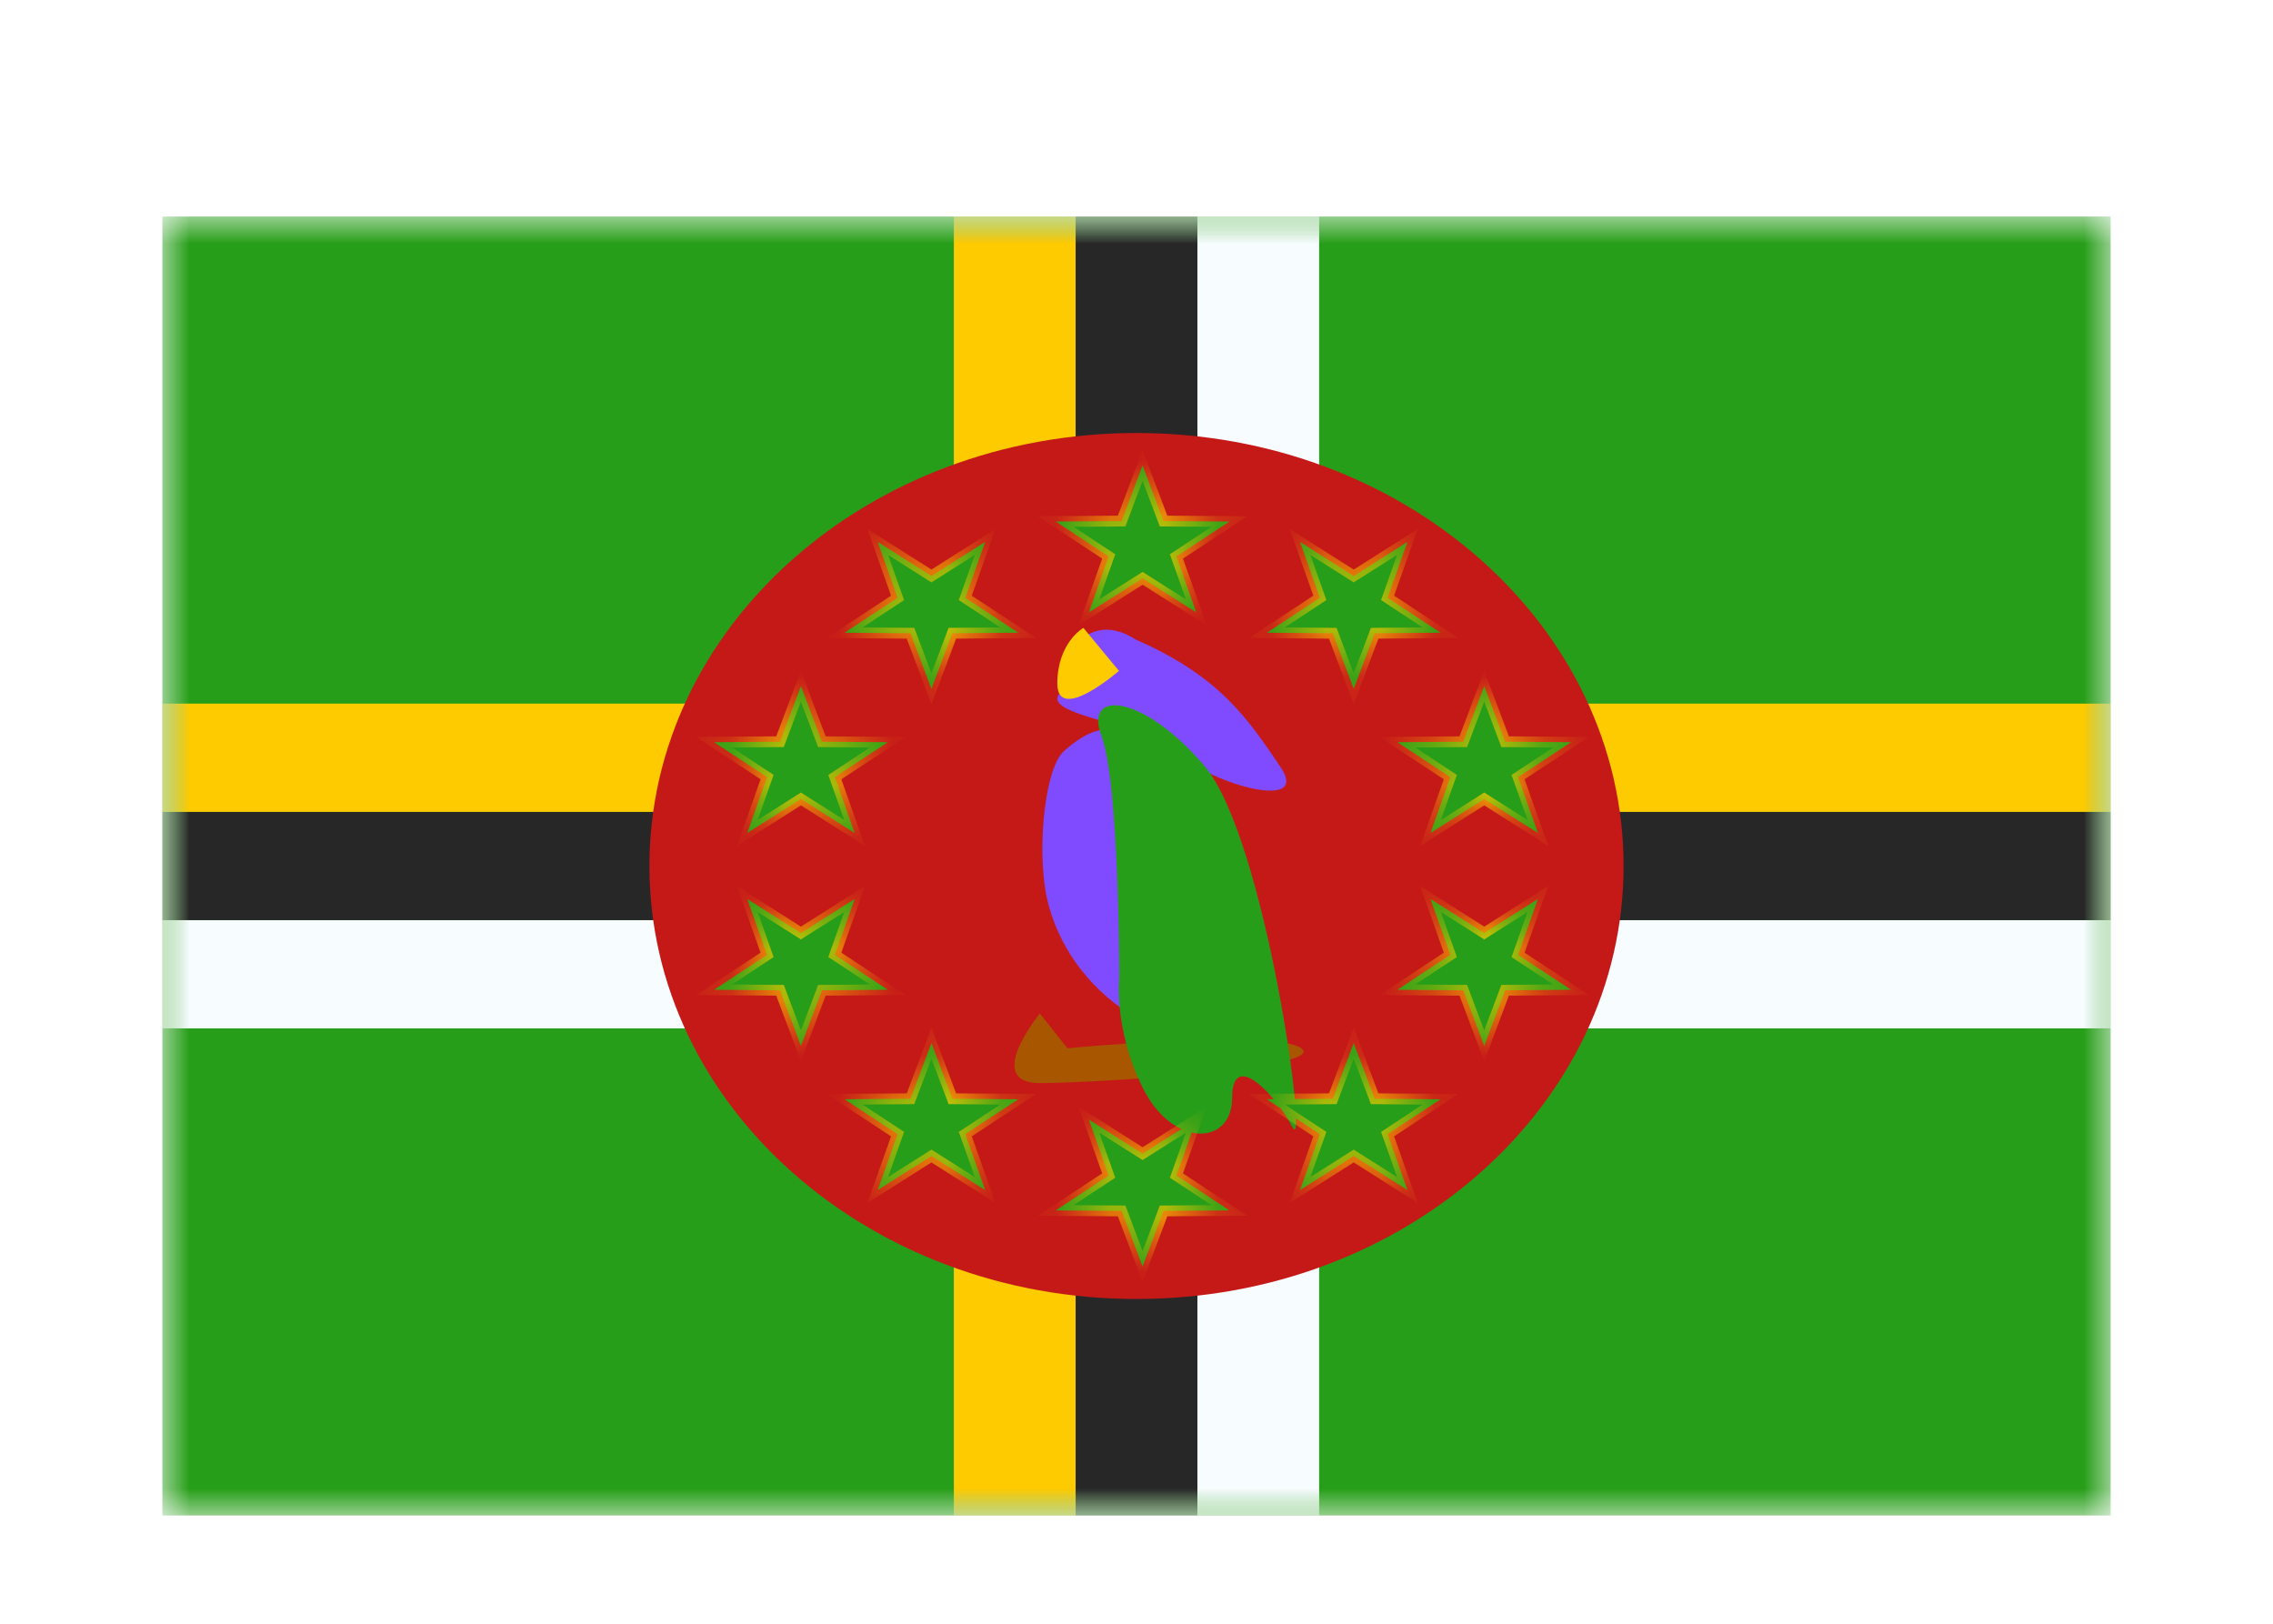<svg width="42" height="30" viewBox="0 0 42 30" fill="none" xmlns="http://www.w3.org/2000/svg">
<g filter="url(#filter0_dd_5_10404)">
<mask id="mask0_5_10404" style="mask-type:alpha" maskUnits="userSpaceOnUse" x="3" y="2" width="36" height="24">
<rect x="3" y="2" width="36" height="24" fill="white"/>
</mask>
<g mask="url(#mask0_5_10404)">
<path fill-rule="evenodd" clip-rule="evenodd" d="M3 2V26H39V2H3Z" fill="#279E19"/>
<mask id="mask1_5_10404" style="mask-type:alpha" maskUnits="userSpaceOnUse" x="3" y="2" width="36" height="24">
<path fill-rule="evenodd" clip-rule="evenodd" d="M3 2V26H39V2H3Z" fill="white"/>
</mask>
<g mask="url(#mask1_5_10404)">
<path fill-rule="evenodd" clip-rule="evenodd" d="M22.125 2H24.375V15H39V17H24.375V26H22.125V17H3V15H22.125V2Z" fill="#F7FCFF"/>
<path fill-rule="evenodd" clip-rule="evenodd" d="M19.875 2H22.125V13H39V15H22.125V26H19.875V15H3V13H19.875V2Z" fill="#272727"/>
<path fill-rule="evenodd" clip-rule="evenodd" d="M17.625 2H19.875V11H39V13H19.875V26H17.625V13H3V11H17.625V2Z" fill="#FECA00"/>
<path fill-rule="evenodd" clip-rule="evenodd" d="M21 22C25.971 22 30 18.418 30 14C30 9.582 25.971 6 21 6C16.029 6 12 9.582 12 14C12 18.418 16.029 22 21 22Z" fill="#C51918"/>
<path fill-rule="evenodd" clip-rule="evenodd" d="M19.567 10.413C19.567 10.413 19.994 9.18 20.987 9.817C22.544 10.499 23.058 11.282 23.659 12.169C24.26 13.056 22.185 12.406 21.798 11.907C21.411 11.408 19.263 11.246 19.567 10.829C19.87 10.413 19.567 10.413 19.567 10.413Z" fill="#804BFF"/>
<path fill-rule="evenodd" clip-rule="evenodd" d="M19.215 16.726C19.215 16.726 18.157 18.011 19.215 18.011C20.272 18.011 24.558 17.734 24.044 17.368C23.53 17.002 19.723 17.368 19.723 17.368L19.215 16.726Z" fill="#A95601"/>
<path fill-rule="evenodd" clip-rule="evenodd" d="M20.795 16.685C20.73 16.62 19.765 16.057 19.389 14.769C19.129 13.878 19.289 12.212 19.655 11.882C20.55 11.075 21.075 11.549 21.075 12.76C21.075 13.971 21.129 16.984 20.795 16.685Z" fill="#804BFF"/>
<path fill-rule="evenodd" clip-rule="evenodd" d="M20.682 16.055C20.682 16.055 20.571 16.999 21.117 18.101C21.663 19.204 22.767 19.183 22.767 18.28C22.767 17.378 23.572 18.225 23.882 18.827C24.191 19.429 23.39 13.479 22.253 12.148C21.117 10.817 20.02 10.732 20.351 11.592C20.682 12.452 20.682 16.055 20.682 16.055Z" fill="#279E19"/>
<path fill-rule="evenodd" clip-rule="evenodd" d="M20.018 9.6C20.018 9.6 19.537 9.874 19.537 10.629C19.537 11.384 20.676 10.395 20.676 10.395L20.018 9.6Z" fill="#FECA00"/>
<mask id="path-14-inside-1_5_10404" fill="white">
<path fill-rule="evenodd" clip-rule="evenodd" d="M20.12 9.314L21.112 8.685L22.104 9.314L21.738 8.281L22.717 7.636L21.499 7.627L21.112 6.6L20.726 7.627L19.508 7.636L20.486 8.281L20.12 9.314ZM23.409 9.69L24.627 9.7L25.014 10.727L25.401 9.7L26.619 9.69L25.64 9.046L26.006 8.013L25.014 8.642L24.022 8.013L24.388 9.046L23.409 9.69ZM26.799 12.358L25.82 11.713L27.038 11.704L27.425 10.677L27.812 11.704L29.03 11.713L28.051 12.358L28.417 13.39L27.425 12.762L26.433 13.39L26.799 12.358ZM26.433 14.61L26.799 15.642L25.82 16.287L27.038 16.297L27.425 17.323L27.812 16.297L29.03 16.287L28.051 15.642L28.417 14.61L27.425 15.238L26.433 14.61ZM24.627 18.3L25.014 17.273L25.401 18.3L26.619 18.31L25.64 18.954L26.006 19.987L25.014 19.358L24.022 19.987L24.388 18.954L23.409 18.31L24.627 18.3ZM22.104 18.686L21.112 19.315L20.12 18.686L20.486 19.719L19.508 20.363L20.726 20.373L21.112 21.4L21.499 20.373L22.717 20.363L21.738 19.719L22.104 18.686ZM17.598 18.3L18.816 18.31L17.837 18.954L18.203 19.987L17.211 19.358L16.219 19.987L16.585 18.954L15.606 18.31L16.824 18.3L17.211 17.273L17.598 18.3ZM16.405 16.287L15.426 15.642L15.792 14.61L14.8 15.238L13.808 14.61L14.174 15.642L13.195 16.287L14.413 16.297L14.8 17.323L15.187 16.297L16.405 16.287ZM15.426 12.358L15.792 13.39L14.8 12.762L13.808 13.39L14.174 12.358L13.195 11.713L14.413 11.704L14.8 10.677L15.187 11.704L16.405 11.713L15.426 12.358ZM17.211 10.727L17.598 9.7L18.816 9.69L17.837 9.046L18.203 8.013L17.211 8.642L16.219 8.013L16.585 9.046L15.606 9.69L16.824 9.7L17.211 10.727Z"/>
</mask>
<path fill-rule="evenodd" clip-rule="evenodd" d="M20.12 9.314L21.112 8.685L22.104 9.314L21.738 8.281L22.717 7.636L21.499 7.627L21.112 6.6L20.726 7.627L19.508 7.636L20.486 8.281L20.12 9.314ZM23.409 9.69L24.627 9.7L25.014 10.727L25.401 9.7L26.619 9.69L25.64 9.046L26.006 8.013L25.014 8.642L24.022 8.013L24.388 9.046L23.409 9.69ZM26.799 12.358L25.82 11.713L27.038 11.704L27.425 10.677L27.812 11.704L29.03 11.713L28.051 12.358L28.417 13.39L27.425 12.762L26.433 13.39L26.799 12.358ZM26.433 14.61L26.799 15.642L25.82 16.287L27.038 16.297L27.425 17.323L27.812 16.297L29.03 16.287L28.051 15.642L28.417 14.61L27.425 15.238L26.433 14.61ZM24.627 18.3L25.014 17.273L25.401 18.3L26.619 18.31L25.64 18.954L26.006 19.987L25.014 19.358L24.022 19.987L24.388 18.954L23.409 18.31L24.627 18.3ZM22.104 18.686L21.112 19.315L20.12 18.686L20.486 19.719L19.508 20.363L20.726 20.373L21.112 21.4L21.499 20.373L22.717 20.363L21.738 19.719L22.104 18.686ZM17.598 18.3L18.816 18.31L17.837 18.954L18.203 19.987L17.211 19.358L16.219 19.987L16.585 18.954L15.606 18.31L16.824 18.3L17.211 17.273L17.598 18.3ZM16.405 16.287L15.426 15.642L15.792 14.61L14.8 15.238L13.808 14.61L14.174 15.642L13.195 16.287L14.413 16.297L14.8 17.323L15.187 16.297L16.405 16.287ZM15.426 12.358L15.792 13.39L14.8 12.762L13.808 13.39L14.174 12.358L13.195 11.713L14.413 11.704L14.8 10.677L15.187 11.704L16.405 11.713L15.426 12.358ZM17.211 10.727L17.598 9.7L18.816 9.69L17.837 9.046L18.203 8.013L17.211 8.642L16.219 8.013L16.585 9.046L15.606 9.69L16.824 9.7L17.211 10.727Z" fill="#279E19"/>
<path d="M21.112 8.685L21.166 8.601L21.112 8.567L21.059 8.601L21.112 8.685ZM20.12 9.314L20.026 9.28L19.93 9.553L20.174 9.398L20.12 9.314ZM22.104 9.314L22.051 9.398L22.295 9.553L22.199 9.28L22.104 9.314ZM21.738 8.281L21.683 8.197L21.618 8.24L21.644 8.314L21.738 8.281ZM22.717 7.636L22.772 7.72L23.047 7.539L22.718 7.536L22.717 7.636ZM21.499 7.627L21.406 7.662L21.43 7.726L21.498 7.727L21.499 7.627ZM21.112 6.6L21.206 6.565L21.112 6.316L21.019 6.565L21.112 6.6ZM20.726 7.627L20.726 7.727L20.795 7.726L20.819 7.662L20.726 7.627ZM19.508 7.636L19.507 7.536L19.178 7.539L19.453 7.72L19.508 7.636ZM20.486 8.281L20.581 8.314L20.607 8.24L20.541 8.197L20.486 8.281ZM24.627 9.7L24.721 9.665L24.696 9.601L24.628 9.6L24.627 9.7ZM23.409 9.69L23.354 9.607L23.079 9.788L23.408 9.79L23.409 9.69ZM25.014 10.727L24.92 10.762L25.014 11.01L25.107 10.762L25.014 10.727ZM25.401 9.7L25.4 9.6L25.331 9.601L25.307 9.665L25.401 9.7ZM26.619 9.69L26.619 9.79L26.949 9.788L26.674 9.607L26.619 9.69ZM25.64 9.046L25.546 9.013L25.519 9.086L25.585 9.13L25.64 9.046ZM26.006 8.013L26.1 8.047L26.197 7.774L25.952 7.929L26.006 8.013ZM25.014 8.642L24.96 8.726L25.014 8.76L25.067 8.726L25.014 8.642ZM24.022 8.013L24.075 7.929L23.831 7.774L23.928 8.047L24.022 8.013ZM24.388 9.046L24.443 9.13L24.508 9.086L24.482 9.013L24.388 9.046ZM25.82 11.713L25.819 11.613L25.49 11.616L25.765 11.797L25.82 11.713ZM26.799 12.358L26.893 12.391L26.92 12.317L26.854 12.274L26.799 12.358ZM27.038 11.704L27.039 11.803L27.108 11.803L27.132 11.739L27.038 11.704ZM27.425 10.677L27.519 10.642L27.425 10.393L27.331 10.642L27.425 10.677ZM27.812 11.704L27.718 11.739L27.742 11.803L27.811 11.803L27.812 11.704ZM29.03 11.713L29.085 11.797L29.36 11.616L29.031 11.613L29.03 11.713ZM28.051 12.358L27.996 12.274L27.93 12.317L27.957 12.391L28.051 12.358ZM28.417 13.39L28.363 13.475L28.608 13.63L28.511 13.357L28.417 13.39ZM27.425 12.762L27.479 12.677L27.425 12.643L27.372 12.677L27.425 12.762ZM26.433 13.39L26.339 13.357L26.242 13.63L26.487 13.475L26.433 13.39ZM26.799 15.642L26.854 15.726L26.919 15.683L26.893 15.609L26.799 15.642ZM26.433 14.61L26.487 14.525L26.242 14.37L26.339 14.643L26.433 14.61ZM25.82 16.287L25.765 16.203L25.49 16.384L25.819 16.387L25.82 16.287ZM27.038 16.297L27.132 16.261L27.108 16.197L27.039 16.197L27.038 16.297ZM27.425 17.323L27.331 17.358L27.425 17.607L27.519 17.358L27.425 17.323ZM27.812 16.297L27.811 16.197L27.742 16.197L27.718 16.261L27.812 16.297ZM29.03 16.287L29.031 16.387L29.36 16.384L29.085 16.203L29.03 16.287ZM28.051 15.642L27.957 15.609L27.93 15.683L27.996 15.726L28.051 15.642ZM28.417 14.61L28.511 14.643L28.608 14.37L28.363 14.525L28.417 14.61ZM27.425 15.238L27.372 15.323L27.425 15.357L27.479 15.323L27.425 15.238ZM25.014 17.273L25.107 17.238L25.014 16.99L24.92 17.238L25.014 17.273ZM24.627 18.3L24.628 18.4L24.696 18.399L24.721 18.335L24.627 18.3ZM25.401 18.3L25.307 18.335L25.331 18.399L25.4 18.4L25.401 18.3ZM26.619 18.31L26.674 18.393L26.949 18.212L26.619 18.21L26.619 18.31ZM25.64 18.954L25.585 18.87L25.519 18.913L25.546 18.987L25.64 18.954ZM26.006 19.987L25.952 20.071L26.197 20.226L26.1 19.953L26.006 19.987ZM25.014 19.358L25.067 19.274L25.014 19.24L24.96 19.274L25.014 19.358ZM24.022 19.987L23.928 19.953L23.831 20.226L24.076 20.071L24.022 19.987ZM24.388 18.954L24.482 18.987L24.508 18.913L24.443 18.87L24.388 18.954ZM23.409 18.31L23.408 18.21L23.079 18.212L23.354 18.393L23.409 18.31ZM21.112 19.315L21.059 19.399L21.112 19.433L21.166 19.399L21.112 19.315ZM22.104 18.686L22.199 18.72L22.295 18.447L22.051 18.602L22.104 18.686ZM20.12 18.686L20.174 18.602L19.93 18.447L20.026 18.72L20.12 18.686ZM20.486 19.719L20.541 19.803L20.607 19.76L20.581 19.686L20.486 19.719ZM19.508 20.363L19.453 20.28L19.178 20.461L19.507 20.463L19.508 20.363ZM20.726 20.373L20.819 20.338L20.795 20.274L20.726 20.273L20.726 20.373ZM21.112 21.4L21.019 21.435L21.112 21.684L21.206 21.435L21.112 21.4ZM21.499 20.373L21.498 20.273L21.43 20.274L21.406 20.338L21.499 20.373ZM22.717 20.363L22.718 20.463L23.047 20.461L22.772 20.28L22.717 20.363ZM21.738 19.719L21.644 19.686L21.618 19.76L21.683 19.803L21.738 19.719ZM18.816 18.31L18.871 18.393L19.146 18.212L18.817 18.21L18.816 18.31ZM17.598 18.3L17.504 18.335L17.528 18.399L17.597 18.4L17.598 18.3ZM17.837 18.954L17.782 18.87L17.716 18.913L17.743 18.987L17.837 18.954ZM18.203 19.987L18.149 20.071L18.394 20.226L18.297 19.953L18.203 19.987ZM17.211 19.358L17.265 19.274L17.211 19.24L17.157 19.274L17.211 19.358ZM16.219 19.987L16.125 19.953L16.028 20.226L16.273 20.071L16.219 19.987ZM16.585 18.954L16.679 18.987L16.706 18.913L16.64 18.87L16.585 18.954ZM15.606 18.31L15.605 18.21L15.276 18.212L15.551 18.393L15.606 18.31ZM16.824 18.3L16.825 18.4L16.893 18.399L16.918 18.335L16.824 18.3ZM17.211 17.273L17.305 17.238L17.211 16.99L17.117 17.238L17.211 17.273ZM15.426 15.642L15.331 15.609L15.305 15.683L15.371 15.726L15.426 15.642ZM16.405 16.287L16.405 16.387L16.735 16.384L16.46 16.203L16.405 16.287ZM15.792 14.61L15.886 14.643L15.982 14.37L15.738 14.525L15.792 14.61ZM14.8 15.238L14.746 15.323L14.8 15.357L14.853 15.323L14.8 15.238ZM13.808 14.61L13.861 14.525L13.617 14.37L13.714 14.643L13.808 14.61ZM14.174 15.642L14.229 15.726L14.294 15.683L14.268 15.609L14.174 15.642ZM13.195 16.287L13.14 16.203L12.865 16.384L13.194 16.387L13.195 16.287ZM14.413 16.297L14.507 16.261L14.482 16.197L14.414 16.197L14.413 16.297ZM14.8 17.323L14.706 17.358L14.8 17.607L14.893 17.358L14.8 17.323ZM15.187 16.297L15.186 16.197L15.117 16.197L15.093 16.261L15.187 16.297ZM15.792 13.39L15.738 13.475L15.983 13.63L15.886 13.357L15.792 13.39ZM15.426 12.358L15.371 12.274L15.305 12.317L15.331 12.391L15.426 12.358ZM14.8 12.762L14.853 12.677L14.8 12.643L14.746 12.677L14.8 12.762ZM13.808 13.39L13.714 13.357L13.617 13.63L13.861 13.475L13.808 13.39ZM14.174 12.358L14.268 12.391L14.294 12.317L14.229 12.274L14.174 12.358ZM13.195 11.713L13.194 11.613L12.865 11.616L13.14 11.797L13.195 11.713ZM14.413 11.704L14.414 11.803L14.482 11.803L14.507 11.739L14.413 11.704ZM14.8 10.677L14.893 10.642L14.8 10.393L14.706 10.642L14.8 10.677ZM15.187 11.704L15.093 11.739L15.117 11.803L15.186 11.803L15.187 11.704ZM16.405 11.713L16.46 11.797L16.735 11.616L16.405 11.613L16.405 11.713ZM17.598 9.7L17.597 9.6L17.528 9.601L17.504 9.665L17.598 9.7ZM17.211 10.727L17.117 10.762L17.211 11.01L17.305 10.762L17.211 10.727ZM18.816 9.69L18.817 9.79L19.146 9.788L18.871 9.607L18.816 9.69ZM17.837 9.046L17.743 9.013L17.716 9.086L17.782 9.13L17.837 9.046ZM18.203 8.013L18.297 8.047L18.394 7.774L18.149 7.929L18.203 8.013ZM17.211 8.642L17.157 8.726L17.211 8.76L17.265 8.726L17.211 8.642ZM16.219 8.013L16.273 7.929L16.028 7.774L16.125 8.047L16.219 8.013ZM16.585 9.046L16.64 9.13L16.706 9.086L16.679 9.013L16.585 9.046ZM15.606 9.69L15.551 9.607L15.276 9.788L15.605 9.79L15.606 9.69ZM16.824 9.7L16.918 9.665L16.893 9.601L16.825 9.6L16.824 9.7ZM21.059 8.601L20.067 9.229L20.174 9.398L21.166 8.769L21.059 8.601ZM22.158 9.229L21.166 8.601L21.059 8.769L22.051 9.398L22.158 9.229ZM21.644 8.314L22.01 9.347L22.199 9.28L21.833 8.247L21.644 8.314ZM22.662 7.553L21.683 8.197L21.793 8.364L22.772 7.72L22.662 7.553ZM21.498 7.727L22.716 7.736L22.718 7.536L21.5 7.527L21.498 7.727ZM21.019 6.635L21.406 7.662L21.593 7.591L21.206 6.565L21.019 6.635ZM20.819 7.662L21.206 6.635L21.019 6.565L20.632 7.591L20.819 7.662ZM19.508 7.736L20.726 7.727L20.725 7.527L19.507 7.536L19.508 7.736ZM20.541 8.197L19.562 7.553L19.453 7.72L20.431 8.364L20.541 8.197ZM20.215 9.347L20.581 8.314L20.392 8.247L20.026 9.28L20.215 9.347ZM24.628 9.6L23.41 9.59L23.408 9.79L24.626 9.8L24.628 9.6ZM25.107 10.691L24.721 9.665L24.533 9.735L24.92 10.762L25.107 10.691ZM25.307 9.665L24.92 10.691L25.107 10.762L25.494 9.735L25.307 9.665ZM26.618 9.59L25.4 9.6L25.401 9.8L26.619 9.79L26.618 9.59ZM25.585 9.13L26.564 9.774L26.674 9.607L25.695 8.962L25.585 9.13ZM25.911 7.98L25.546 9.013L25.734 9.079L26.1 8.047L25.911 7.98ZM25.067 8.726L26.059 8.098L25.952 7.929L24.96 8.557L25.067 8.726ZM23.968 8.098L24.96 8.726L25.067 8.557L24.075 7.929L23.968 8.098ZM24.482 9.013L24.116 7.98L23.928 8.047L24.294 9.079L24.482 9.013ZM23.464 9.774L24.443 9.13L24.333 8.962L23.354 9.607L23.464 9.774ZM25.765 11.797L26.744 12.441L26.854 12.274L25.875 11.63L25.765 11.797ZM27.037 11.604L25.819 11.613L25.821 11.813L27.039 11.803L27.037 11.604ZM27.331 10.642L26.945 11.668L27.132 11.739L27.519 10.712L27.331 10.642ZM27.905 11.668L27.519 10.642L27.331 10.712L27.718 11.739L27.905 11.668ZM29.031 11.613L27.813 11.604L27.811 11.803L29.029 11.813L29.031 11.613ZM28.106 12.441L29.085 11.797L28.975 11.63L27.996 12.274L28.106 12.441ZM28.511 13.357L28.145 12.324L27.957 12.391L28.323 13.424L28.511 13.357ZM27.372 12.846L28.363 13.475L28.471 13.306L27.479 12.677L27.372 12.846ZM26.487 13.475L27.479 12.846L27.372 12.677L26.38 13.306L26.487 13.475ZM26.705 12.324L26.339 13.357L26.527 13.424L26.893 12.391L26.705 12.324ZM26.893 15.609L26.527 14.576L26.339 14.643L26.705 15.676L26.893 15.609ZM25.875 16.37L26.854 15.726L26.744 15.559L25.765 16.203L25.875 16.37ZM27.039 16.197L25.821 16.187L25.819 16.387L27.037 16.396L27.039 16.197ZM27.519 17.288L27.132 16.261L26.945 16.332L27.331 17.358L27.519 17.288ZM27.718 16.261L27.331 17.288L27.519 17.358L27.905 16.332L27.718 16.261ZM29.029 16.187L27.811 16.197L27.813 16.396L29.031 16.387L29.029 16.187ZM27.996 15.726L28.975 16.37L29.085 16.203L28.106 15.559L27.996 15.726ZM28.323 14.576L27.957 15.609L28.145 15.676L28.511 14.643L28.323 14.576ZM27.479 15.323L28.47 14.694L28.363 14.525L27.372 15.154L27.479 15.323ZM26.38 14.694L27.372 15.323L27.479 15.154L26.487 14.525L26.38 14.694ZM24.92 17.238L24.533 18.265L24.721 18.335L25.107 17.308L24.92 17.238ZM25.494 18.265L25.107 17.238L24.92 17.308L25.307 18.335L25.494 18.265ZM26.619 18.21L25.401 18.2L25.4 18.4L26.618 18.41L26.619 18.21ZM25.695 19.038L26.674 18.393L26.564 18.226L25.585 18.87L25.695 19.038ZM26.1 19.953L25.734 18.921L25.546 18.987L25.912 20.02L26.1 19.953ZM24.96 19.443L25.952 20.071L26.059 19.902L25.067 19.274L24.96 19.443ZM24.076 20.071L25.067 19.443L24.96 19.274L23.968 19.902L24.076 20.071ZM24.294 18.921L23.928 19.953L24.116 20.02L24.482 18.987L24.294 18.921ZM23.354 18.393L24.333 19.038L24.443 18.87L23.464 18.226L23.354 18.393ZM24.626 18.2L23.408 18.21L23.41 18.41L24.628 18.4L24.626 18.2ZM21.166 19.399L22.158 18.771L22.051 18.602L21.059 19.23L21.166 19.399ZM20.067 18.771L21.059 19.399L21.166 19.23L20.174 18.602L20.067 18.771ZM20.581 19.686L20.215 18.653L20.026 18.72L20.392 19.753L20.581 19.686ZM19.562 20.447L20.541 19.803L20.431 19.636L19.453 20.28L19.562 20.447ZM20.726 20.273L19.508 20.264L19.507 20.463L20.725 20.473L20.726 20.273ZM21.206 21.365L20.819 20.338L20.632 20.409L21.019 21.435L21.206 21.365ZM21.406 20.338L21.019 21.365L21.206 21.435L21.593 20.409L21.406 20.338ZM22.716 20.264L21.498 20.273L21.5 20.473L22.718 20.463L22.716 20.264ZM21.683 19.803L22.662 20.447L22.772 20.28L21.793 19.636L21.683 19.803ZM22.01 18.653L21.644 19.686L21.833 19.753L22.199 18.72L22.01 18.653ZM18.817 18.21L17.599 18.2L17.597 18.4L18.815 18.41L18.817 18.21ZM17.892 19.038L18.871 18.393L18.761 18.226L17.782 18.87L17.892 19.038ZM18.297 19.953L17.931 18.921L17.743 18.987L18.109 20.02L18.297 19.953ZM17.157 19.443L18.149 20.071L18.256 19.902L17.265 19.274L17.157 19.443ZM16.273 20.071L17.265 19.443L17.157 19.274L16.166 19.902L16.273 20.071ZM16.491 18.921L16.125 19.953L16.313 20.02L16.679 18.987L16.491 18.921ZM15.551 18.393L16.53 19.038L16.64 18.87L15.661 18.226L15.551 18.393ZM16.823 18.2L15.605 18.21L15.607 18.41L16.825 18.4L16.823 18.2ZM17.117 17.238L16.731 18.265L16.918 18.335L17.305 17.308L17.117 17.238ZM17.691 18.265L17.305 17.238L17.117 17.308L17.504 18.335L17.691 18.265ZM15.371 15.726L16.35 16.37L16.46 16.203L15.481 15.559L15.371 15.726ZM15.697 14.576L15.331 15.609L15.52 15.676L15.886 14.643L15.697 14.576ZM14.853 15.323L15.845 14.694L15.738 14.525L14.746 15.154L14.853 15.323ZM13.754 14.694L14.746 15.323L14.853 15.154L13.861 14.525L13.754 14.694ZM14.268 15.609L13.902 14.576L13.714 14.643L14.08 15.676L14.268 15.609ZM13.25 16.37L14.229 15.726L14.119 15.559L13.14 16.203L13.25 16.37ZM14.414 16.197L13.196 16.187L13.194 16.387L14.412 16.396L14.414 16.197ZM14.893 17.288L14.507 16.261L14.319 16.332L14.706 17.358L14.893 17.288ZM15.093 16.261L14.706 17.288L14.893 17.358L15.28 16.332L15.093 16.261ZM16.404 16.187L15.186 16.197L15.187 16.396L16.405 16.387L16.404 16.187ZM15.886 13.357L15.52 12.324L15.331 12.391L15.697 13.424L15.886 13.357ZM14.746 12.846L15.738 13.475L15.845 13.306L14.853 12.677L14.746 12.846ZM13.861 13.475L14.853 12.846L14.746 12.677L13.754 13.306L13.861 13.475ZM14.08 12.324L13.714 13.357L13.902 13.424L14.268 12.391L14.08 12.324ZM13.14 11.797L14.119 12.441L14.229 12.274L13.25 11.63L13.14 11.797ZM14.412 11.604L13.194 11.613L13.196 11.813L14.414 11.803L14.412 11.604ZM14.706 10.642L14.319 11.668L14.507 11.739L14.893 10.712L14.706 10.642ZM15.28 11.668L14.893 10.642L14.706 10.712L15.093 11.739L15.28 11.668ZM16.405 11.613L15.187 11.604L15.186 11.803L16.404 11.813L16.405 11.613ZM15.481 12.441L16.46 11.797L16.35 11.63L15.371 12.274L15.481 12.441ZM17.504 9.665L17.117 10.691L17.305 10.762L17.691 9.735L17.504 9.665ZM18.815 9.59L17.597 9.6L17.599 9.8L18.817 9.79L18.815 9.59ZM17.782 9.13L18.761 9.774L18.871 9.607L17.892 8.963L17.782 9.13ZM18.109 7.98L17.743 9.013L17.931 9.079L18.297 8.047L18.109 7.98ZM17.265 8.726L18.256 8.098L18.149 7.929L17.157 8.557L17.265 8.726ZM16.166 8.098L17.157 8.726L17.265 8.557L16.273 7.929L16.166 8.098ZM16.679 9.013L16.313 7.98L16.125 8.047L16.491 9.079L16.679 9.013ZM15.661 9.774L16.64 9.13L16.53 8.963L15.551 9.607L15.661 9.774ZM16.825 9.6L15.607 9.59L15.605 9.79L16.823 9.8L16.825 9.6ZM17.305 10.691L16.918 9.665L16.73 9.735L17.117 10.762L17.305 10.691Z" fill="#FECA00" mask="url(#path-14-inside-1_5_10404)"/>
</g>
</g>
</g>
<defs>
<filter id="filter0_dd_5_10404" x="0" y="0" width="42" height="30" filterUnits="userSpaceOnUse" color-interpolation-filters="sRGB">
<feFlood flood-opacity="0" result="BackgroundImageFix"/>
<feColorMatrix in="SourceAlpha" type="matrix" values="0 0 0 0 0 0 0 0 0 0 0 0 0 0 0 0 0 0 127 0" result="hardAlpha"/>
<feOffset dy="1"/>
<feGaussianBlur stdDeviation="1"/>
<feColorMatrix type="matrix" values="0 0 0 0 0.063 0 0 0 0 0.094 0 0 0 0 0.157 0 0 0 0.06 0"/>
<feBlend mode="normal" in2="BackgroundImageFix" result="effect1_dropShadow_5_10404"/>
<feColorMatrix in="SourceAlpha" type="matrix" values="0 0 0 0 0 0 0 0 0 0 0 0 0 0 0 0 0 0 127 0" result="hardAlpha"/>
<feOffset dy="1"/>
<feGaussianBlur stdDeviation="1.5"/>
<feColorMatrix type="matrix" values="0 0 0 0 0.063 0 0 0 0 0.094 0 0 0 0 0.157 0 0 0 0.1 0"/>
<feBlend mode="normal" in2="effect1_dropShadow_5_10404" result="effect2_dropShadow_5_10404"/>
<feBlend mode="normal" in="SourceGraphic" in2="effect2_dropShadow_5_10404" result="shape"/>
</filter>
</defs>
</svg>
